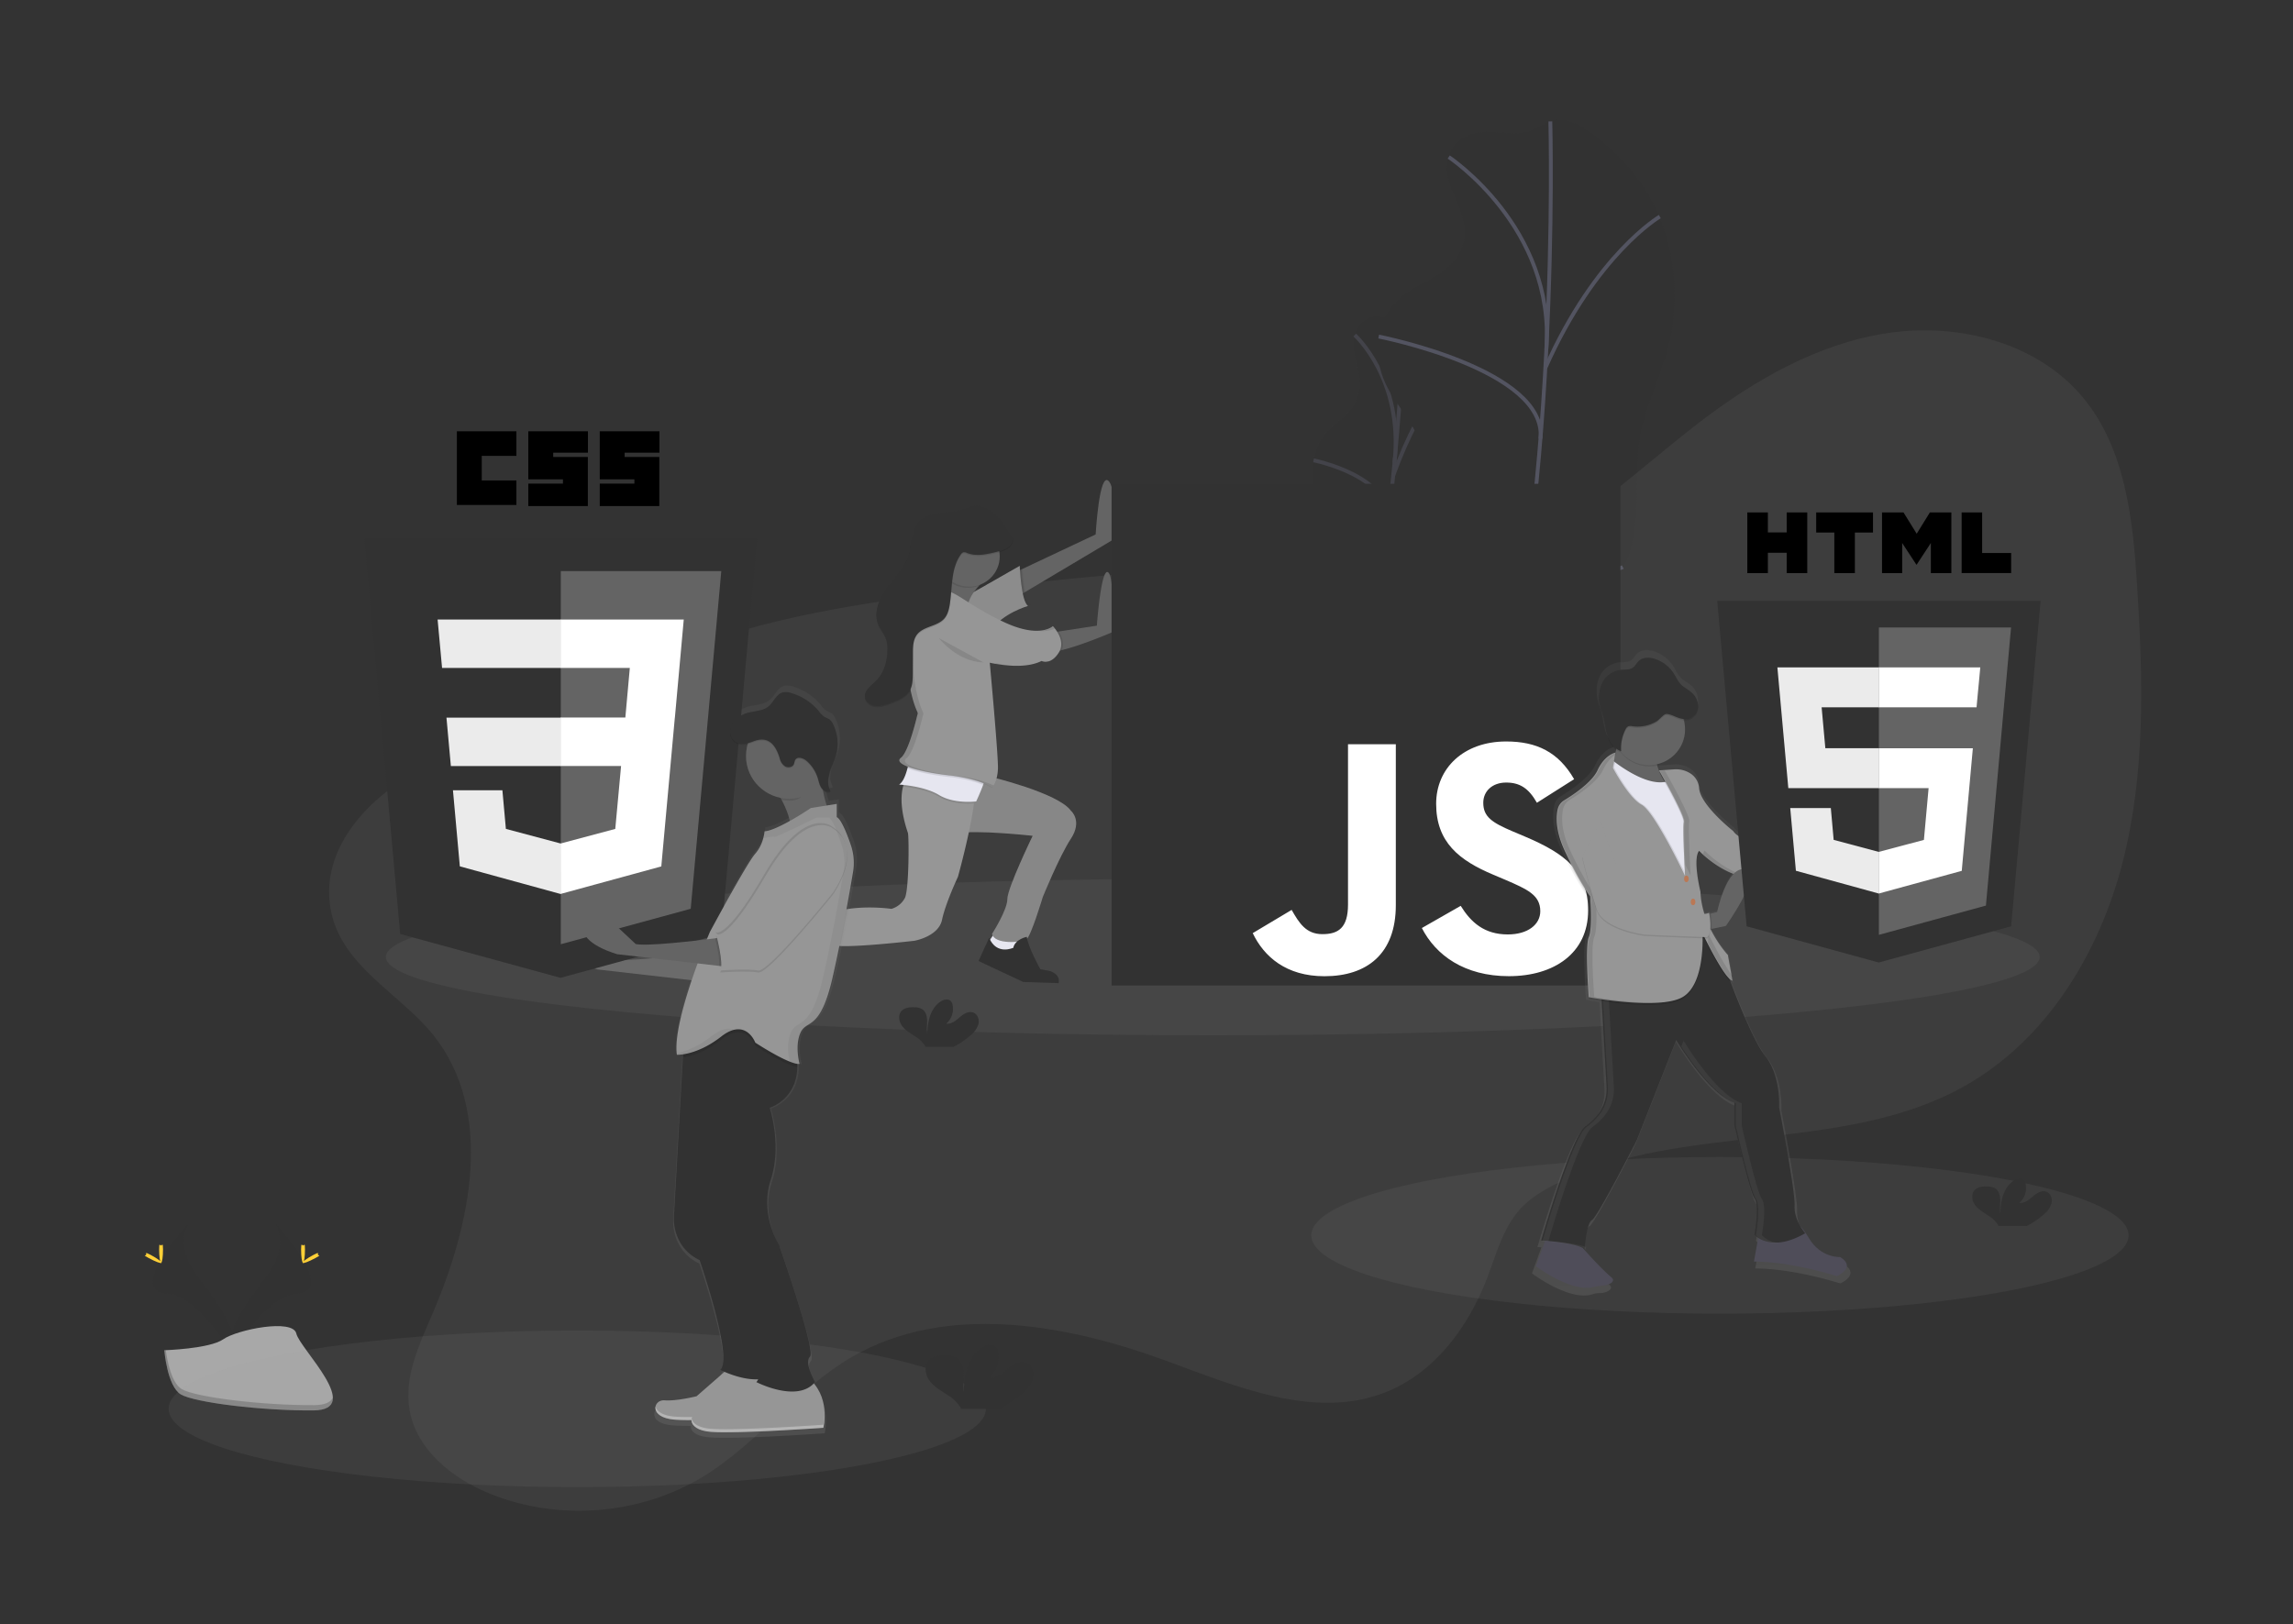 <?xml version="1.0" encoding="UTF-8" standalone="no"?>
<svg
   xmlns:dc="http://purl.org/dc/elements/1.1/"
   xmlns:cc="http://creativecommons.org/ns#"
   xmlns:rdf="http://www.w3.org/1999/02/22-rdf-syntax-ns#"
   xmlns:svg="http://www.w3.org/2000/svg"
   xmlns="http://www.w3.org/2000/svg"
   xmlns:xlink="http://www.w3.org/1999/xlink"
   xmlns:sodipodi="http://sodipodi.sourceforge.net/DTD/sodipodi-0.dtd"
   xmlns:inkscape="http://www.inkscape.org/namespaces/inkscape"
   id="7d1857de-4e1d-4ad3-937b-baacafe47dc3"
   data-name="Layer 1"
   width="1030.01"
   height="729.86"
   viewBox="0 0 1030.01 729.86"
   version="1.1"
   sodipodi:docname="Web%3A%0AFront-End.svg"
   inkscape:version="0.92.4 (5da689c313, 2019-01-14)">
  <rect x="0" y="0" width="1030.01" height="729.86" fill="#333333" stroke="none"/>
  <sodipodi:namedview
     pagecolor="#ffffff"
     bordercolor="#666666"
     borderopacity="1"
     objecttolerance="10"
     gridtolerance="10"
     guidetolerance="10"
     inkscape:pageopacity="0"
     inkscape:pageshadow="2"
     inkscape:window-width="1920"
     inkscape:window-height="1017"
     id="namedview273"
     showgrid="false"
     inkscape:zoom="0.70710678"
     inkscape:cx="300.50485"
     inkscape:cy="162.41578"
     inkscape:window-x="-8"
     inkscape:window-y="-8"
     inkscape:window-maximized="1"
     inkscape:current-layer="7d1857de-4e1d-4ad3-937b-baacafe47dc3" />
  <defs
     id="defs10">
    <linearGradient
       id="a5312bde-8c7e-4767-9e17-08a43f21bf92"
       x1="889.13"
       y1="701.85"
       x2="889.13"
       y2="363.3"
       gradientUnits="userSpaceOnUse">
      <stop
         offset="0"
         stop-color="gray"
         stop-opacity="0.25"
         id="stop2" />
      <stop
         offset="0.54"
         stop-color="gray"
         stop-opacity="0.12"
         id="stop4" />
      <stop
         offset="1"
         stop-color="gray"
         stop-opacity="0.1"
         id="stop6" />
    </linearGradient>
    <linearGradient
       id="016d359d-0d48-4404-968f-1612e9b5c7a7"
       x1="376.53"
       y1="777.06"
       x2="376.53"
       y2="381.85"
       xlink:href="#a5312bde-8c7e-4767-9e17-08a43f21bf92"
       gradientTransform="matrix(0.869,0,0,0.857,-8.762,-19.115)" />
    <linearGradient
       inkscape:collect="always"
       xlink:href="#a5312bde-8c7e-4767-9e17-08a43f21bf92"
       id="linearGradient946"
       gradientUnits="userSpaceOnUse"
       x1="889.13"
       y1="701.85"
       x2="889.13"
       y2="363.3"
       gradientTransform="matrix(0.869,0,0,0.857,-8.762,-19.115)" />
  </defs>
  <title
     id="title12">static_assets</title>
  <ellipse
     cx="772.596"
     cy="555.031"
     rx="183.569"
     ry="35.188"
     id="ellipse14"
     style="opacity:0.1;fill:#969696;fill-opacity:1;stroke-width:0.863" />
  <g
     id="g30"
     style="opacity:0.5;fill:#323232;fill-opacity:1"
     transform="matrix(0.869,0,0,0.857,65.053,53.753)">
    <path
       d="m 718.61,188.63 c -2.85,0.81 -6.34,2.92 -8.06,8.69 -3.37,11.31 4.46,19 1.88,30.79 a 23,23 0 0 1 -4,8.64 c -3.15,4.27 -6.57,6.29 -9.89,9.28 a 29.5,29.5 0 0 0 -8.69,14.27 39.5,39.5 0 0 0 -0.39,18.55 c 1.18,5.12 3.19,8.85 4.95,13 a 96,96 0 0 1 5.11,16.37 39.87,39.87 0 0 1 1.12,8.32 73.21,73.21 0 0 1 -1,11.12 l -4.79,33.42 a 100.43,100.43 0 0 0 -1.31,13.21 65.61,65.61 0 0 0 1.53,13.19 c 1.68,8.84 3.49,18 7.34,22.68 3.85,4.68 10.41,3 14.44,-6.47 3.83,-9.06 3.92,-21.15 7.3,-30.83 5.33,-15.25 15.92,-17.3 21.8,-31.85 5.64,-14 3.91,-31.08 6.77,-47 2,-11.41 6.41,-21.81 9,-33.08 3.72,-16.23 3.35,-33.08 0.38,-45.56 a 60.55,60.55 0 0 0 -14.18,-27.54 c -2.49,-2.75 -5.16,-5.2 -8.29,-5.45 -3.33,-0.26 -6.24,3.93 -9.53,5.19 -3.8,1.49 -7.62,-0.04 -11.49,1.06 z"
       transform="translate(-84.99,-85.07)"
       id="path16"
       style="fill:#323232;fill-opacity:1"
       inkscape:connector-curvature="0" />
    <path
       d="m 736.64,183.23 c 0,0 -5.64,144.34 -29.36,229.45"
       transform="translate(-84.99,-85.07)"
       stroke-miterlimit="10"
       id="path18"
       style="fill:#323232;fill-opacity:1;stroke:#535461;stroke-width:2;stroke-miterlimit:10"
       inkscape:connector-curvature="0" />
    <path
       d="m 710.41,198 c 0,0 25.35,23.08 20.54,67"
       transform="translate(-84.99,-85.07)"
       stroke-miterlimit="10"
       id="path20"
       style="fill:#323232;fill-opacity:1;stroke:#535461;stroke-width:2;stroke-miterlimit:10"
       inkscape:connector-curvature="0" />
    <path
       d="m 689.14,263.68 c 0,0 41.61,8.37 38.52,33.26"
       transform="translate(-84.99,-85.07)"
       stroke-miterlimit="10"
       id="path22"
       style="fill:#323232;fill-opacity:1;stroke:#535461;stroke-width:2;stroke-miterlimit:10"
       inkscape:connector-curvature="0" />
    <path
       d="m 762.17,215.07 c 0,0 -16.84,14.74 -31.84,56.49"
       transform="translate(-84.99,-85.07)"
       stroke-miterlimit="10"
       id="path24"
       style="fill:#323232;fill-opacity:1;stroke:#535461;stroke-width:2;stroke-miterlimit:10"
       inkscape:connector-curvature="0" />
    <path
       d="m 745.72,341.25 c 0,0 -11.49,9 -20.71,-22.51"
       transform="translate(-84.99,-85.07)"
       stroke-miterlimit="10"
       id="path26"
       style="fill:#323232;fill-opacity:1;stroke:#535461;stroke-width:2;stroke-miterlimit:10"
       inkscape:connector-curvature="0" />
    <path
       d="m 696.14,359.66 c 0,0 23.43,-3.06 25.59,-17.73"
       transform="translate(-84.99,-85.07)"
       stroke-miterlimit="10"
       id="path28"
       style="fill:#323232;fill-opacity:1;stroke:#535461;stroke-width:2;stroke-miterlimit:10"
       inkscape:connector-curvature="0" />
  </g>
  <path
     d="m 664.553,59.535 c -5.037,0.737 -11.1,3.041 -13.592,10.142 -4.89,13.928 9.971,24.472 6.549,39.025 a 22.173,21.868 0 0 1 -6.201,10.493 c -5.211,5.062 -11.169,7.272 -16.814,10.707 -5.645,3.435 -11.508,8.84 -14.157,17.131 -2.545,7.975 -1.442,16.78 1.207,23.358 2.649,6.578 6.653,11.486 10.231,16.9 a 116.112,114.514 0 0 1 10.848,21.157 40.768,40.207 0 0 1 2.883,10.561 c 0.46,4.454 -0.122,9.242 -0.703,13.928 l -5.168,41.749 c -0.686,5.551 -1.381,11.187 -0.99,16.532 0.443,6.159 2.293,11.538 4.117,16.789 3.926,11.324 8.129,23.127 15.538,29.363 7.408,6.236 19.029,4.9 25.291,-6.698 5.958,-11.041 4.864,-26.279 9.944,-38.143 8.008,-18.699 26.837,-20.215 35.896,-37.963 8.685,-17.028 3.83,-38.811 7.322,-58.597 2.501,-14.176 9.276,-26.853 12.75,-40.807 5.011,-20.104 2.606,-41.389 -4.013,-57.39 -6.618,-16.001 -17.084,-27.41 -28.314,-36.173 -4.759,-3.726 -9.806,-7.092 -15.46,-7.709 -6.01,-0.66 -10.813,4.326 -16.589,5.585 -6.722,1.379 -13.74,-0.942 -20.575,0.06 z"
     id="path32"
     style="fill:#323232;fill-opacity:1;stroke-width:0.863"
     inkscape:connector-curvature="0" />
  <path
     d="m 696.41,54.55 c 0,0 4.742,181.497 -29.147,286.452"
     stroke-miterlimit="10"
     id="path34"
     inkscape:connector-curvature="0"
     style="fill:none;stroke:#535461;stroke-width:1.725;stroke-miterlimit:10" />
  <path
     d="m 650.77,70.55 c 0,0 47.942,31.693 43.834,86.65"
     stroke-miterlimit="10"
     id="path36"
     inkscape:connector-curvature="0"
     style="fill:none;stroke:#535461;stroke-width:1.725;stroke-miterlimit:10" />
  <path
     d="m 619.304,151.213 c 0,0 75.665,14.784 72.677,45.86"
     stroke-miterlimit="10"
     id="path38"
     inkscape:connector-curvature="0"
     style="fill:none;stroke:#535461;stroke-width:1.725;stroke-miterlimit:10" />
  <path
     d="m 745.577,97.309 c 0,0 -28.756,16.883 -51.407,68.02"
     stroke-miterlimit="10"
     id="path40"
     inkscape:connector-curvature="0"
     style="fill:none;stroke:#535461;stroke-width:1.725;stroke-miterlimit:10" />
  <path
     d="m 728.98,254.805 c 0,0 -19.715,10.279 -39.543,-30.502"
     stroke-miterlimit="10"
     id="path42"
     inkscape:connector-curvature="0"
     style="fill:none;stroke:#535461;stroke-width:1.725;stroke-miterlimit:10" />
  <path
     d="m 641.755,272.973 c 0,0 41.802,-1.482 44.181,-19.769"
     stroke-miterlimit="10"
     id="path44"
     inkscape:connector-curvature="0"
     style="fill:none;stroke:#535461;stroke-width:1.725;stroke-miterlimit:10" />
  <path
     d="m 123.461,549.352 c 0,0 7.278,9.422 -3.361,23.555 -10.639,14.133 -19.429,26.142 -15.859,34.982 0,0 16.05,-26.322 29.113,-26.69 13.062,-0.368 4.482,-16.018 -9.892,-31.847 z"
     id="path46"
     style="fill:#323232;fill-opacity:1;stroke-width:0.863"
     inkscape:connector-curvature="0" />
  <path
     d="m 123.461,549.352 a 11.786,11.624 0 0 1 1.529,2.947 c 12.75,14.767 19.533,28.549 7.287,28.9 -11.412,0.325 -25.1,20.446 -28.383,25.534 a 11.065,10.913 0 0 0 0.391,1.156 c 0,0 16.05,-26.322 29.113,-26.69 13.062,-0.368 4.438,-16.018 -9.936,-31.847 z"
     id="path48"
     style="opacity:0.1;fill:#323232;fill-opacity:1;stroke-width:0.863"
     inkscape:connector-curvature="0" />
  <path
     d="m 136.992,561.318 c 0,3.306 -0.373,5.996 -0.869,5.996 -0.495,0 -0.869,-2.681 -0.869,-5.996 0,-3.315 0.469,-1.713 0.929,-1.713 0.46,0 0.808,-1.593 0.808,1.713 z"
     id="path50"
     inkscape:connector-curvature="0"
     style="fill:#ffd037;stroke-width:0.863" />
  <path
     d="m 141.639,565.258 c -2.944,1.585 -5.506,2.57 -5.723,2.133 -0.217,-0.437 1.98,-2.013 4.924,-3.589 2.944,-1.576 1.78,-0.428 2.006,0 0.226,0.428 1.728,-0.128 -1.207,1.456 z"
     id="path52"
     inkscape:connector-curvature="0"
     style="fill:#ffd037;stroke-width:0.863" />
  <path
     d="m 85.038,549.352 c 0,0 -7.278,9.422 3.361,23.555 10.639,14.133 19.411,26.134 15.859,34.973 0,0 -16.05,-26.322 -29.113,-26.69 -13.062,-0.368 -4.499,-16.009 9.892,-31.838 z"
     id="path54"
     style="fill:#323232;fill-opacity:1;stroke-width:0.863"
     inkscape:connector-curvature="0" />
  <path
     d="m 85.038,549.352 a 11.786,11.624 0 0 0 -1.485,2.947 c -12.75,14.767 -19.533,28.549 -7.287,28.9 11.412,0.325 25.1,20.446 28.383,25.534 a 11.065,10.913 0 0 1 -0.391,1.156 c 0,0 -16.05,-26.322 -29.113,-26.69 -13.062,-0.368 -4.499,-16.018 9.892,-31.847 z"
     id="path56"
     style="opacity:0.1;fill:#323232;fill-opacity:1;stroke-width:0.863"
     inkscape:connector-curvature="0" />
  <path
     d="m 71.489,561.318 c 0,3.306 0.373,5.996 0.869,5.996 0.495,0 0.869,-2.681 0.869,-5.996 0,-3.315 -0.469,-1.713 -0.929,-1.713 -0.46,0 -0.808,-1.593 -0.808,1.713 z"
     id="path58"
     inkscape:connector-curvature="0"
     style="fill:#ffd037;stroke-width:0.863" />
  <path
     d="m 66.843,565.258 c 2.944,1.585 5.506,2.57 5.723,2.133 0.217,-0.437 -1.98,-2.013 -4.924,-3.589 -2.944,-1.576 -1.78,-0.428 -2.006,0 -0.226,0.428 -1.728,-0.128 1.207,1.456 z"
     id="path60"
     inkscape:connector-curvature="0"
     style="fill:#ffd037;stroke-width:0.863" />
  <path
     d="m 73.808,606.656 c 0,0 20.349,-0.617 26.481,-4.925 6.132,-4.309 31.266,-9.422 32.821,-2.57 1.555,6.853 30.58,34.357 7.608,34.537 -22.972,0.18 -53.379,-3.529 -59.502,-7.204 -6.123,-3.675 -7.408,-19.838 -7.408,-19.838 z"
     id="path62"
     inkscape:connector-curvature="0"
     style="fill:#a8a8a8;stroke-width:0.863" />
  <path
     d="m 141.127,631.316 c -22.972,0.18 -53.379,-3.529 -59.502,-7.204 -4.664,-2.801 -6.523,-12.848 -7.139,-17.482 h -0.677 c 0,0 1.285,16.189 7.408,19.864 6.123,3.675 36.53,7.392 59.502,7.204 6.635,-0.051 8.92,-2.381 8.798,-5.825 -0.921,2.107 -3.448,3.409 -8.39,3.443 z"
     id="path64"
     inkscape:connector-curvature="0"
     style="opacity:0.2;stroke-width:0.863" />
  <path
     d="m 918.246,545.454 a 10.136,9.996 0 0 0 3.326,-4.951 c 0.434,-1.97 -0.417,-4.326 -2.328,-5.045 -2.137,-0.805 -4.421,0.651 -6.149,2.133 -1.728,1.482 -3.717,3.161 -5.984,2.844 a 9.102,8.977 0 0 0 2.814,-8.403 3.561,3.512 0 0 0 -0.782,-1.713 c -1.19,-1.251 -3.335,-0.711 -4.759,0.274 -4.516,3.135 -5.776,9.182 -5.802,14.63 -0.452,-1.962 -0.07,-4.009 -0.087,-5.996 -0.017,-1.987 -0.573,-4.283 -2.293,-5.328 a 6.948,6.853 0 0 0 -3.474,-0.814 c -2.032,-0.077 -4.29,0.128 -5.68,1.593 -1.737,1.816 -1.277,4.874 0.226,6.853 1.503,1.979 3.778,3.255 5.88,4.643 a 13.028,12.848 0 0 1 4.204,3.949 3.969,3.914 0 0 1 0.313,0.702 h 12.724 a 35.461,34.973 0 0 0 7.851,-5.371 z"
     id="path66"
     style="fill:#323232;fill-opacity:1;stroke-width:0.863"
     inkscape:connector-curvature="0" />
  <path
     d="m 194.662,465.07 c 27.636,34.657 16.901,85.288 -0.66,125.829 -5.88,13.577 -12.533,27.941 -10.049,42.494 3.031,17.799 19.107,30.836 36.061,37.689 30.832,12.574 67.744,9.576 96.066,-7.803 24.483,-15.024 42.019,-39.453 66.919,-53.792 41.689,-23.984 94.72,-14.93 139.97,1.593 32.013,11.692 67.014,26.905 98.828,14.681 22.382,-8.566 37.858,-29.526 46.292,-51.711 4.073,-10.716 7.026,-22.271 14.765,-30.836 4.62,-5.045 10.648,-8.634 16.832,-11.649 56.453,-27.59 127.671,-12.848 182.457,-43.411 37.007,-20.66 60.7,-59.642 71.218,-100.286 10.518,-40.644 9.267,-83.266 6.601,-125.118 -1.893,-29.748 -5.289,-61.501 -24.561,-84.466 -20.384,-24.284 -55.376,-33.32 -86.999,-28.703 -31.623,4.617 -60.301,21.149 -85.488,40.524 -31.518,24.215 -60.744,54.375 -99.445,64.191 -26.351,6.681 -54.074,3.024 -81.258,1.765 -45.441,-2.116 -90.89,2.57 -136.079,7.709 -43.261,4.934 -86.851,10.364 -128.045,24.241 -29.165,9.825 -52.545,27.65 -80.086,40.104 -17.952,8.12 -37.528,10.364 -54.517,20.703 -20.94,12.737 -40.125,34.896 -34.741,60.816 5.055,24.678 31.24,37.046 45.918,55.437 z"
     id="path68"
     style="opacity:0.1;fill:#969696;fill-opacity:1;stroke-width:0.863"
     inkscape:connector-curvature="0" />
  <ellipse
     cx="544.777"
     cy="429.972"
     rx="371.437"
     ry="35.188"
     id="ellipse70"
     style="opacity:0.1;fill:#969696;fill-opacity:1;stroke-width:0.863" />
  <ellipse
     cx="259.305"
     cy="632.978"
     rx="183.569"
     ry="35.188"
     id="ellipse72"
     style="opacity:0.1;fill:#969696;fill-opacity:1;stroke-width:0.863" />
  <path
     d="m 446.956,419 -2.91,4.171 c 0,0 3.17,4.171 3.474,4.694 0.304,0.523 9.25,-0.257 9.25,-0.257 l 0.79,-3.126 -1.32,-3.649 z"
     id="path74"
     inkscape:connector-curvature="0"
     style="fill:#e6e6f0;stroke-width:0.863" />
  <polygon
     points="324.65,433.11 329.22,435.54 333.48,438.58 334.7,435.24 331.65,428.84 327.09,423.67 320.39,424.88 "
     id="polygon76"
     transform="matrix(0.869,0,0,0.857,65.053,53.753)"
     style="fill:#fdc2cc" />
  <path
     d="m 444.316,348.856 c 0,0 30.936,7.298 36.747,15.418 0,0 5.289,4.437 0,12.514 -5.289,8.077 -12.689,26.339 -12.689,26.339 0,0 -5.289,17.731 -7.4,19.033 -2.11,1.302 -14.278,2.347 -15.338,-2.57 0,0 6.87,-10.69 6.87,-15.649 0,-4.959 11.369,-28.421 11.369,-28.421 0,0 -25.908,-2.869 -34.107,-1.045 -8.199,1.824 3.709,-28.489 14.548,-25.62 z"
     id="path78"
     style="fill:#969696;fill-opacity:1;stroke-width:0.863"
     inkscape:connector-curvature="0" />
  <path
     d="m 444.316,348.856 c 0,0 30.936,7.298 36.747,15.418 0,0 5.289,4.437 0,12.514 -5.289,8.077 -12.689,26.339 -12.689,26.339 0,0 -5.289,17.731 -7.4,19.033 -2.11,1.302 -14.278,2.347 -15.338,-2.57 0,0 6.87,-10.69 6.87,-15.649 0,-4.959 11.369,-28.421 11.369,-28.421 0,0 -25.908,-2.869 -34.107,-1.045 -8.199,1.824 3.709,-28.489 14.548,-25.62 z"
     id="path80"
     style="opacity:0.1;fill:#000000;fill-opacity:1;stroke-width:0.863"
     inkscape:connector-curvature="0" />
  <path
     d="m 437.967,355.897 c -0.061,1.516 -0.226,3.221 -0.46,5.054 -1.694,13.277 -7.209,33.02 -7.209,33.02 0,0 -5.55,11.735 -7.139,19.298 -1.589,7.563 -12.428,9.422 -12.428,9.422 0,0 -29.616,3.426 -35.696,2.09 -6.08,-1.336 -15.633,3.914 -20.358,3.126 -4.725,-0.788 -7.669,-11.735 -7.669,-11.735 a 57.322,56.533 0 0 0 23.797,-4.951 c 12.159,-5.473 29.616,-2.869 29.616,-2.869 a 9.944,9.808 0 0 0 6.08,-4.951 c 1.85,-3.914 1.85,-27.641 1.32,-29.209 -3.474,-10.279 -3.187,-16.874 -2.189,-20.72 a 10.483,10.339 0 0 1 2.189,-4.574 z"
     id="path82"
     style="fill:#969696;fill-opacity:1;stroke-width:0.863"
     inkscape:connector-curvature="0" />
  <path
     d="m 437.967,355.897 c -0.061,1.516 -0.226,3.221 -0.46,5.054 -2.658,0.206 -10.11,0.403 -15.633,-2.964 -5.211,-3.152 -12.793,-4.223 -16.206,-4.557 a 10.483,10.339 0 0 1 2.189,-4.574 z"
     id="path84"
     inkscape:connector-curvature="0"
     style="opacity:0.1;stroke-width:0.863" />
  <path
     d="m 441.623,352.633 c -1.233,3.426 -3.127,7.444 -3.127,7.444 0,0 -9.779,1.302 -16.658,-2.869 -6.879,-4.171 -17.978,-4.694 -17.978,-4.694 1.798,-1.088 3.014,-4.394 3.769,-7.289 a 46.839,46.194 0 0 0 0.99,-4.968 c 0,0 32.517,6.518 33.872,7.563 0.504,0.411 -0.035,2.484 -0.869,4.814 z"
     id="path86"
     inkscape:connector-curvature="0"
     style="fill:#e6e6f0;stroke-width:0.863" />
  <path
     d="m 499.571,242.728 -39.439,23.478 -3.917,2.33 v -11.469 l 2.718,-1.285 33.238,-15.667 c 0,0 1.589,-28.421 5.819,-23.984 4.23,4.437 1.581,26.596 1.581,26.596 z"
     id="path88"
     style="fill:#646464;fill-opacity:1;stroke-width:0.863"
     inkscape:connector-curvature="0" />
  <path
     d="m 460.131,266.206 -3.917,2.33 v -11.469 l 2.718,-1.285 a 85.583,84.406 0 0 0 1.199,10.424 z"
     id="path90"
     inkscape:connector-curvature="0"
     style="opacity:0.1;stroke-width:0.863" />
  <path
     d="m 429.777,270.403 28.287,-16.163 c 0,0 0.53,15.649 3.7,17.988 0,0 -11.629,3.426 -16.128,10.69 z"
     id="path92"
     style="fill:#969696;fill-opacity:1;stroke-width:0.863"
     inkscape:connector-curvature="0" />
  <path
     d="m 430.971,269.868 28.287,-16.163 c 0,0 0.53,15.649 3.7,17.988 0,0 -11.629,3.426 -16.128,10.69 z"
     id="path94"
     style="opacity:0.1;fill:#323232;fill-opacity:1;stroke-width:0.863"
     inkscape:connector-curvature="0" />
  <path
     d="m 499.319,284.185 c 0,0 -13.453,5.782 -22.364,7.906 a 17.561,17.32 0 0 1 -6.192,0.702 c -6.08,-1.045 1.589,-8.566 1.589,-8.566 l 3.196,-0.488 17.162,-2.638 c 0,0 1.85,-26.074 5.02,-23.984 3.17,2.09 1.589,27.067 1.589,27.067 z"
     id="path96"
     style="fill:#646464;fill-opacity:1;stroke-width:0.863"
     inkscape:connector-curvature="0" />
  <path
     d="m 442.466,260.716 c 0,0 -11.369,8.343 -7.139,18.776 4.23,10.433 -21.947,-6.261 -21.947,-6.261 0,0 8.459,-12.514 10.309,-21.902 1.85,-9.388 18.777,9.388 18.777,9.388 z"
     id="path98"
     style="fill:#646464;fill-opacity:1;stroke-width:0.863"
     inkscape:connector-curvature="0" />
  <path
     d="m 441.623,352.633 a 59.927,59.103 0 0 0 -15.286,-3.512 c -7.643,-0.857 -14.643,-2.304 -18.699,-3.897 a 46.839,46.194 0 0 0 0.99,-4.968 c 0,0 32.517,6.518 33.872,7.563 0.495,0.411 -0.043,2.484 -0.877,4.814 z"
     id="path100"
     inkscape:connector-curvature="0"
     style="opacity:0.1;stroke-width:0.863" />
  <path
     d="m 476.946,292.092 a 17.561,17.32 0 0 1 -6.192,0.702 c -6.08,-1.045 1.589,-8.566 1.589,-8.566 l 3.196,-0.488 c 1.338,2.03 2.701,5.199 1.407,8.351 z"
     id="path102"
     inkscape:connector-curvature="0"
     style="opacity:0.1;stroke-width:0.863" />
  <path
     d="m 423.958,265.41 c 0,0 -10.309,-0.257 -14.009,3.914 -3.7,4.171 -2.91,15.418 -2.91,15.418 0,0 -0.773,22.519 5.02,35.119 a 1.737,1.713 0 0 1 0.061,1.293 c -0.061,0.154 -0.061,0.06 -0.061,0.06 0,0 -3.7,16.429 -7.4,19.298 -3.7,2.869 7.93,6.261 21.713,7.82 13.783,1.559 19.298,5.473 19.298,5.473 0,0 2.38,-2.57 2.606,-8.343 0.226,-5.773 -3.674,-47.719 -3.674,-47.719 0,0 14.539,3.649 23.267,-0.779 0,0 3.969,2.09 7.669,-3.649 3.7,-5.739 -2.606,-11.992 -2.606,-11.992 0,0 -5.819,5.739 -21.947,-1.824 -16.128,-7.563 -22.017,-14.347 -27.028,-14.09 z"
     id="path104"
     style="fill:#969696;fill-opacity:1;stroke-width:0.863"
     inkscape:connector-curvature="0" />
  <path
     d="m 344.906,417.175 h -3.17 v 4.437 l 3.17,7.041 c 0,0 4.23,0.779 4.499,0.779 0.269,0 3.7,-0.779 3.7,-0.779 l 1.06,-1.824 c 0,0 -11.638,-4.446 -9.258,-9.653 z"
     id="path106"
     inkscape:connector-curvature="0"
     style="fill:#e6e6f0;stroke-width:0.863" />
  <path
     d="m 444.316,421.347 -4.759,10.433 20.097,9.422 15.868,0.523 c 0,0 1.32,-3.649 -3.969,-5.473 l -4.23,-0.779 c 0,0 -5.55,-9.91 -6.08,-14.562 0,0 -5.289,1.045 -6.08,4.951 -0.009,-0.086 -7.408,3.563 -10.848,-4.514 z"
     id="path108"
     style="fill:#323232;fill-opacity:1;stroke-width:0.863"
     inkscape:connector-curvature="0" />
  <path
     d="m 342.526,416.13 -1.615,1.302 -7.104,5.739 16.389,21.414 c 0,0 9.25,3.914 13.488,0 0,0 2.606,-2.57 -3.17,-4.694 0,0 -4.499,0.779 -4.499,-3.649 0,-4.428 1.06,-9.122 2.606,-10.167 0,0 -3.969,-1.302 -5.02,-0.257 a 16.78,16.549 0 0 0 -2.119,2.869 c 0,0 -9.484,-3.692 -8.954,-12.557 z"
     id="path110"
     inkscape:connector-curvature="0"
     style="fill:#b45181;stroke-width:0.863" />
  <path
     d="m 423.168,251.85 a 32.135,31.693 0 0 1 -1.06,3.906 13.749,13.559 0 0 0 17.605,7.461 21.869,21.568 0 0 1 2.232,-1.979 c 0,0 -16.927,-18.776 -18.777,-9.388 z"
     id="path112"
     inkscape:connector-curvature="0"
     style="opacity:0.1;stroke-width:0.863" />
  <path
     d="m 421.708,286.678 c 0,0 8.199,10.69 20.097,10.955"
     id="path114"
     inkscape:connector-curvature="0"
     style="opacity:0.1;stroke-width:0.863" />
  <g
     id="g124"
     transform="matrix(0.869,0,0,0.857,65.053,53.753)"
     style="opacity:0.1">
    <path
       d="m 552.06,369.22 a 3.44,3.44 0 0 1 -0.56,-0.21 q -0.44,0.23 -0.9,0.43 a 5.69,5.69 0 0 0 1.46,-0.22 z"
       transform="translate(-84.99,-85.07)"
       id="path116"
       inkscape:connector-curvature="0" />
    <path
       d="m 555.3,352 a 15.06,15.06 0 0 0 -1.06,-1.22 c 0,0 -2,2 -6.94,2.38 a 16.8,16.8 0 0 0 8,-1.16 z"
       transform="translate(-84.99,-85.07)"
       id="path118"
       inkscape:connector-curvature="0" />
    <path
       d="m 524.71,369.92 0.06,0.65 a 60.46,60.46 0 0 0 12.18,1 63.38,63.38 0 0 1 -12.24,-1.65 z"
       transform="translate(-84.99,-85.07)"
       id="path120"
       inkscape:connector-curvature="0" />
    <path
       d="m 503.71,429 c -15.83,-1.83 -29.22,-5.78 -25,-9.13 4.22,-3.35 8.52,-22.53 8.52,-22.53 0,0 0,0.11 0.07,-0.07 a 2,2 0 0 0 -0.07,-1.51 c -6.67,-14.75 -5.78,-41 -5.78,-41 0,0 -0.91,-13.09 3.35,-18 3.17,-3.63 10.56,-4.38 14.13,-4.53 a 6.47,6.47 0 0 0 -1,0 c 0,0 -11.87,-0.3 -16.13,4.57 -4.26,4.87 -3.35,18 -3.35,18 0,0 -0.89,26.29 5.78,41 a 2,2 0 0 1 0.07,1.51 c -0.07,0.18 -0.07,0.07 -0.07,0.07 0,0 -4.23,19.12 -8.53,22.47 -4.3,3.35 9.13,7.31 25,9.13 15.87,1.82 22.22,6.39 22.22,6.39 a 7.8,7.8 0 0 0 0.84,-1.23 c -3.09,-1.49 -9.45,-3.94 -20.05,-5.14 z"
       transform="translate(-84.99,-85.07)"
       id="path122"
       inkscape:connector-curvature="0" />
  </g>
  <ellipse
     cx="435.327"
     cy="250.026"
     id="circle126"
     style="fill:#646464;fill-opacity:1;stroke-width:0.863"
     rx="13.749"
     ry="13.559" />
  <path
     d="m 454.894,243.961 c -1.138,2.81 -4.534,3.872 -7.513,4.6 -4.256,1.028 -8.841,2.039 -12.915,0.445 a 2.823,2.784 0 0 0 -1.737,-0.334 2.31,2.278 0 0 0 -1.146,0.985 c -4.49,6.304 -3.761,14.707 -4.924,22.331 -0.365,2.373 -0.981,4.822 -2.606,6.596 -3.161,3.426 -9.128,3.298 -12.038,6.938 -1.919,2.398 -1.937,5.73 -1.919,8.788 q 0,4.891 -0.087,9.791 c -0.052,2.141 -0.156,4.36 -1.138,6.261 -1.668,3.221 -5.385,4.754 -8.815,5.996 -2.137,0.788 -4.343,1.585 -6.635,1.371 -2.293,-0.214 -4.586,-1.713 -4.881,-3.974 -0.408,-3.066 2.797,-5.208 5.003,-7.418 3.526,-3.52 4.977,-8.643 5.107,-13.594 a 14.765,14.562 0 0 0 -0.869,-5.885 c -0.808,-1.944 -2.249,-3.58 -3.118,-5.499 -2.675,-5.91 0.625,-12.746 4.577,-17.919 3.952,-5.174 8.807,-10.219 9.649,-16.634 a 23.389,23.067 0 0 1 0.599,-4.12 c 0.608,-1.867 2.05,-7.024 3.639,-8.206 a 18.908,18.647 0 0 1 8.685,-3.563 c 2.441,-0.351 4.933,-0.223 7.356,-0.685 2.831,-0.54 5.463,-1.867 8.294,-2.364 6.123,-1.071 12.767,5.945 15.451,11.478 0.738,1.696 2.675,2.895 1.98,4.617 z"
     id="path128"
     inkscape:connector-curvature="0"
     style="opacity:0.1;stroke-width:0.863" />
  <path
     d="m 454.894,243.439 c -1.138,2.81 -4.534,3.872 -7.513,4.6 -4.256,1.028 -8.841,2.039 -12.915,0.445 a 2.823,2.784 0 0 0 -1.737,-0.334 2.31,2.278 0 0 0 -1.146,0.985 c -4.49,6.304 -3.761,14.707 -4.924,22.331 -0.365,2.373 -0.981,4.822 -2.606,6.596 -3.161,3.426 -9.128,3.298 -12.038,6.938 -1.919,2.398 -1.937,5.73 -1.919,8.788 q 0,4.891 -0.087,9.791 c -0.052,2.141 -0.156,4.36 -1.138,6.261 -1.668,3.221 -5.385,4.754 -8.815,5.996 -2.137,0.788 -4.343,1.585 -6.635,1.371 -2.293,-0.214 -4.586,-1.713 -4.881,-3.974 -0.408,-3.067 2.797,-5.208 5.003,-7.418 3.526,-3.52 4.977,-8.643 5.107,-13.594 a 14.765,14.562 0 0 0 -0.869,-5.885 c -0.808,-1.944 -2.249,-3.58 -3.118,-5.499 -2.675,-5.91 0.625,-12.746 4.577,-17.919 3.952,-5.174 8.807,-10.219 9.649,-16.634 a 23.389,23.067 0 0 1 0.599,-4.12 c 0.608,-1.867 2.05,-7.024 3.639,-8.206 a 18.908,18.647 0 0 1 8.685,-3.563 c 2.441,-0.351 4.933,-0.223 7.356,-0.685 2.831,-0.54 5.463,-1.867 8.294,-2.364 6.123,-1.071 12.767,5.945 15.451,11.478 0.738,1.696 2.675,2.895 1.98,4.617 z"
     id="path130"
     style="fill:#323232;fill-opacity:1;stroke-width:0.863"
     inkscape:connector-curvature="0" />
  <path
     d="M 499.319,217.374 H 727.885 V 442.778 H 499.319 Z"
     id="path132"
     style="fill:#323232;fill-opacity:1;stroke-width:0.863"
     inkscape:connector-curvature="0" />
  <path
     d="m 562.712,419.257 17.492,-10.441 c 3.379,5.902 6.444,10.895 13.809,10.895 7.061,0 11.508,-2.724 11.508,-13.311 V 334.372 h 21.478 v 72.32 c 0,21.937 -13.028,31.924 -32.066,31.924 -17.179,0 -27.15,-8.78 -32.213,-19.367 m 75.943,-2.27 17.483,-9.988 c 4.603,7.418 10.587,12.848 21.174,12.848 8.902,0 14.574,-4.386 14.574,-10.441 0,-7.264 -5.828,-9.833 -15.633,-14.073 l -5.367,-2.27 c -15.494,-6.501 -25.777,-14.673 -25.777,-31.924 0,-15.889 12.272,-27.992 31.449,-27.992 13.653,0 23.45,4.694 30.528,16.943 l -16.719,10.596 c -3.683,-6.51 -7.669,-9.08 -13.809,-9.08 -6.288,0 -10.283,3.932 -10.283,9.08 0,6.356 3.986,8.925 13.193,12.848 l 5.367,2.27 c 18.239,7.709 28.539,15.581 28.539,33.286 0,19.067 -15.19,29.509 -35.609,29.509 -19.976,0 -32.83,-9.422 -39.083,-21.637"
     id="path134"
     inkscape:connector-curvature="0"
     style="fill:#ffffff;fill-opacity:1;stroke-width:0.863" />
  <path
     d="m 828.147,567.87 c 0,0 -8.92,0.617 -14.426,-8.805 a 32.031,31.59 0 0 0 -3.795,-5.319 18.239,17.988 0 0 1 -2.666,-9.551 c 0.304,-6.981 -7.078,-45.218 -7.078,-45.218 0,0 0.921,-14.562 -6.462,-23.667 -4.864,-5.996 -11.855,-23.127 -16.067,-34.194 a 2.319,2.287 0 0 0 0.99,0.514 l -0.174,-0.951 h 0.174 l -2.18,-11.812 a 54.612,53.861 0 0 1 -7.956,-11.889 l 0.495,-0.103 6.531,-1.353 c 0,0 10.613,-14.878 11.291,-22.194 h 0.869 1.225 a 255.343,251.829 0 0 1 29.408,1.516 v 0 c 0,-0.043 -0.07,-0.231 -0.156,-0.531 v 0 a 36.912,36.404 0 0 1 -0.955,-4.48 h 0.608 l 6.08,-0.394 c 0,0 20.922,-23.059 13.227,-27.307 -7.695,-4.249 -15.694,19.118 -15.694,19.118 l -2.606,0.463 -0.703,0.128 c 0.07,-0.103 0.139,-0.197 0.217,-0.291 0.078,-0.094 -34.15,-1.508 -39.422,-9.713 0,0 -15.077,-11.838 -15.694,-19.701 a 9.024,8.9 0 0 0 -5.42,-7.572 11.829,11.666 0 0 0 -5.984,-1.105 l -7.061,0.48 0.495,0.857 h -0.2 a 23.754,23.427 0 0 1 -1.112,-3.084 h 0.148 c -0.052,-0.214 -0.096,-0.428 -0.139,-0.642 a 16.615,16.386 0 0 0 12.237,-20.181 6.644,6.553 0 0 0 2.076,-0.06 c 2.606,-0.522 4.438,-3.126 4.508,-5.73 0,-0.171 0,-0.343 0,-0.505 0,0 0,-0.069 0,-0.103 a 8.928,8.805 0 0 0 -3.431,-6.767 c -1.407,-1.156 -3.092,-1.979 -4.343,-3.264 -1.52,-1.533 -2.354,-3.589 -3.535,-5.396 a 16.241,16.018 0 0 0 -8.338,-6.399 c -2.545,-0.857 -5.671,-0.942 -7.626,0.857 -1.007,0.934 -1.589,2.287 -2.718,3.075 -1.624,1.148 -3.83,0.805 -5.819,1.036 a 11.1,10.947 0 0 0 -8.364,6.176 14.426,14.228 0 0 0 -1.372,6.527 17.674,17.431 0 0 0 0.556,4.583 c 0.382,1.49 0.947,2.929 1.364,4.42 0.869,3.084 1.068,6.33 2.067,9.371 a 11.959,11.795 0 0 0 3.848,5.765 l -0.295,1.251 c -0.191,0 -4.985,1.054 -8.294,8.189 -2.606,5.628 -11.473,11.435 -15.373,13.782 a 6.41,6.321 0 0 0 -2.901,3.974 20.931,20.643 0 0 0 -0.495,5.045 c -0.07,3.658 0.704,8.72 3.683,15.135 6.766,14.562 11.69,20.934 11.69,20.934 0,0 0.373,4.463 0.4,9.165 0,3.503 -0.261,6.99 -1.016,8.737 -0.643,1.473 -0.869,5.234 -0.816,9.534 0,8.24 0.816,18.99 0.816,18.99 0,0 2.354,0.445 5.993,0.968 l 2.267,39.333 a 19.177,18.913 0 0 1 -4.343,13.14 29.477,29.072 0 0 1 -5.463,5.139 c -6.462,4.548 -20.306,52.499 -20.306,52.499 0,0 0.677,0 1.789,0.128 l -4.256,11.709 c 0,0 17.005,12.848 27.349,9.337 a 10.023,9.885 0 0 1 3.474,-0.48 c 2.041,0 6.41,-1.593 3.978,-3.692 a 157.653,155.483 0 0 1 -13.262,-13.602 7.052,6.955 0 0 1 0.955,0.557 v -0.094 l 0.148,0.094 c 0,0 0,-0.471 0.113,-1.242 l -0.148,-0.051 c 0.313,-3.152 1.303,-11.135 3.266,-12.06 2.458,-1.216 20.619,-36.721 20.619,-36.721 l 18.152,-46.126 c 0,0 14.461,24.583 26.768,28.823 v 10.279 c 0,0 6.766,30.348 9.232,33.68 2.467,3.332 0,16.686 0,16.686 a 8.433,8.317 0 0 0 1.659,1.439 l -1.972,10.998 c 0,0 14.157,-0.608 38.154,6.673 -0.017,0.043 9.215,-3.897 1.52,-8.754 z m -56.61,-158.704 -2.996,0.737 -0.591,0.146 c -0.061,-0.368 -0.104,-0.582 -0.104,-0.582 a 6.08,5.996 0 0 1 -2.18,0.522 40.082,39.53 0 0 1 -1.824,-10.236 69.933,68.97 0 0 1 -1.833,-12.677 c 0,-2.21 0.373,-4.137 1.216,-5.225 l 0.999,0.077 0.695,0.651 0.052,0.043 0.356,0.317 v 0 l 0.373,0.325 0.061,0.051 0.4,0.351 0.07,0.06 0.408,0.343 v 0 l 0.46,0.377 0.104,0.086 0.486,0.385 v 0 l 0.478,0.377 0.113,0.086 0.53,0.394 0.113,0.077 0.504,0.368 0.087,0.06 0.573,0.403 0.139,0.094 0.608,0.411 h 0.052 l 0.591,0.385 0.139,0.094 0.634,0.403 0.139,0.086 0.591,0.36 0.113,0.069 0.677,0.394 0.165,0.094 0.704,0.385 h 0.052 l 0.686,0.36 0.165,0.086 0.73,0.36 0.148,0.069 0.677,0.308 0.13,0.06 0.764,0.325 0.182,0.077 0.79,0.317 v 0 c -4.907,5.328 -7.426,17.748 -7.426,17.748 z"
     id="path136"
     style="fill:url(#linearGradient946);stroke-width:0.863"
     inkscape:connector-curvature="0" />
  <path
     d="m 695.646,553.206 -5.706,15.701 c 0,0 15.633,11.821 25.795,9.371 a 28.392,28.001 0 0 1 4.664,-0.745 c 2.102,-0.154 5.724,-1.67 3.474,-3.589 -7.209,-6.219 -16.823,-17.774 -16.823,-17.774 z"
     id="path138"
     inkscape:connector-curvature="0"
     style="fill:#4f4d59;stroke-width:0.863" />
  <path
     d="m 790.566,551.724 -2.701,15.11 c 0,0 13.818,-0.591 37.251,6.518 0,0 9.015,-3.855 1.503,-8.566 0,0 -8.685,0.591 -14.113,-8.566 -5.428,-9.157 -8.685,-8 -8.685,-8 z"
     id="path140"
     inkscape:connector-curvature="0"
     style="fill:#4f4d59;stroke-width:0.863" />
  <path
     d="m 719.053,442.118 2.606,45.98 a 19.281,19.016 0 0 1 -4.594,13.448 28.261,27.873 0 0 1 -4.959,4.565 c -6.305,4.446 -19.828,51.248 -19.828,51.248 0,0 15.321,0.857 19.524,3.855 0,0 0.869,-11.846 3.3,-13.037 2.432,-1.191 20.123,-35.847 20.123,-35.847 l 17.726,-45.029 c 0,0 14.113,23.984 26.134,28.147 v 10.073 c 0,0 6.609,29.628 9.015,32.883 2.406,3.255 0,16.275 0,16.275 0,0 6.948,8.566 22.825,-0.591 0,0 -5.107,-5.628 -4.803,-12.446 0.304,-6.818 -6.948,-44.139 -6.948,-44.139 0,0 0.869,-14.219 -6.305,-23.127 -7.174,-8.908 -19.099,-42.939 -19.099,-42.939 l -8.268,-17.542 z"
     id="path142"
     style="fill:#323232;fill-opacity:1;stroke-width:0.863"
     inkscape:connector-curvature="0" />
  <g
     id="g148"
     style="opacity:0.1;fill:#969696;fill-opacity:1"
     transform="matrix(0.869,0,0,0.857,65.053,53.753)">
    <path
       d="m 810.53,673 c 0,0 15.56,-54.64 22.83,-59.83 a 33,33 0 0 0 6,-5.68 22,22 0 0 0 5,-15.34 l -3.05,-53.69 51,-31.44 -0.69,-1.49 -53.42,32.94 3.05,53.69 a 22,22 0 0 1 -5,15.34 33,33 0 0 1 -6,5.68 C 823,618.36 807.42,673 807.42,673 c 0,0 17.64,1 22.48,4.5 0,0 0,-0.54 0.13,-1.41 -6.81,-2.34 -19.5,-3.09 -19.5,-3.09 z"
       transform="translate(-84.99,-85.07)"
       id="path144"
       style="fill:#969696;fill-opacity:1"
       inkscape:connector-curvature="0" />
    <path
       d="m 920.86,669.89 c 0,0 2.77,-15.22 0,-19 -2.77,-3.78 -10.38,-38.39 -10.38,-38.39 v -11.78 c -13.83,-4.84 -30.09,-32.86 -30.09,-32.86 l -1.2,3.14 c 4.69,7.44 17.2,25.9 28.19,29.74 v 11.76 c 0,0 7.61,34.59 10.38,38.39 2.77,3.8 0,19 0,19 0,0 3.86,4.86 12.38,4.2 -6.37,-0.53 -9.28,-4.2 -9.28,-4.2 z"
       transform="translate(-84.99,-85.07)"
       id="path146"
       style="fill:#969696;fill-opacity:1"
       inkscape:connector-curvature="0" />
  </g>
  <path
     d="m 822.406,390.571 -5.897,0.385 -3.109,0.206 v -7.409 l 4.082,-0.728 2.527,-0.454 c 0,0 7.817,-22.81 15.321,-18.665 7.504,4.146 -12.923,26.665 -12.923,26.665 z"
     id="path150"
     inkscape:connector-curvature="0"
     style="fill:#714b4f;stroke-width:0.863" />
  <path
     d="m 727.79,329.506 c 0,0 -3.908,14.81 -5.107,23.984 -1.199,9.174 27.931,1.782 27.931,1.782 0,0 -11.117,-13.328 -4.803,-20.438 z"
     id="path152"
     style="fill:#646464;fill-opacity:1;stroke-width:0.863"
     inkscape:connector-curvature="0" />
  <path
     d="m 759.326,391.179 0.599,5.628 -9.31,-0.591 -9.31,-8 -9.31,-25.783 -5.993,-9.191 -4.508,-5.628 1.807,-6.853 c 0,0 0.825,0.711 2.215,1.756 4.577,3.426 15.303,10.63 23.146,8.643 a 9.345,9.217 0 0 0 1.068,-0.334 l 11.716,19.847 z"
     id="path154"
     inkscape:connector-curvature="0"
     style="fill:#e6e6f0;stroke-width:0.863" />
  <path
     d="m 725.688,339.023 c 0,0 -4.803,0.857 -8.112,8 -2.536,5.465 -11.117,11.135 -14.947,13.422 a 6.41,6.321 0 0 0 -2.91,3.992 c -0.773,3.375 -1.068,9.671 3.135,18.724 6.609,14.219 11.412,20.438 11.412,20.438 0,0 1.199,14.219 -0.599,18.365 -1.798,4.146 0,26.956 0,26.956 0,0 31.536,5.927 42.053,0 10.518,-5.927 9.015,-28.738 9.015,-28.738 0,0 9.91,20.737 13.514,21.328 l -2.102,-11.555 c 0,0 -11.716,-12.446 -12.316,-28.438 0,0 -3.604,-14.519 -0.599,-18.365 0,0 50.765,4.146 53.77,0.591 0,0 -33.342,-1.482 -38.449,-9.482 0,0 -14.721,-11.555 -15.321,-19.256 a 8.633,8.514 0 0 0 -4.508,-6.981 11.76,11.598 0 0 0 -6.731,-1.482 l -6.783,0.463 c 0,0 11.716,20.438 11.117,23.127 -0.599,2.69 0.599,24.292 0.599,24.292 0,0 -13.557,-28.738 -19.524,-31.993 -5.967,-3.255 -12.923,-16.652 -12.923,-16.652 l 1.199,-6.767"
     id="path156"
     inkscape:connector-curvature="0"
     style="opacity:0.1;stroke-width:0.863" />
  <path
     d="m 759.326,391.179 0.599,5.628 -9.31,-0.591 -9.31,-8 -9.31,-25.783 -5.993,-9.191 -4.508,-5.628 1.807,-6.853 c 0,0 0.825,0.711 2.215,1.756 l -0.417,2.338 c 0,0 6.948,13.38 12.915,16.643 5.967,3.264 19.524,31.993 19.524,31.993 0,0 -1.199,-21.628 -0.599,-24.292 0.408,-1.807 -4.855,-11.795 -8.277,-18.039 a 9.345,9.217 0 0 0 1.068,-0.334 l 11.716,19.847 z"
     id="path158"
     inkscape:connector-curvature="0"
     style="opacity:0.1;stroke-width:0.863" />
  <path
     d="m 816.509,390.956 -3.109,0.206 v -7.409 l 4.082,-0.728 c -1.424,1.859 -1.372,5.148 -0.973,7.932 z"
     id="path160"
     inkscape:connector-curvature="0"
     style="opacity:0.1;stroke-width:0.863" />
  <path
     d="m 725.688,338.14 c 0,0 -4.803,0.857 -8.112,8 -2.536,5.465 -11.117,11.135 -14.947,13.422 a 6.41,6.321 0 0 0 -2.91,3.992 c -0.773,3.375 -1.068,9.671 3.135,18.724 6.609,14.219 11.412,20.438 11.412,20.438 0,0 1.199,14.219 -0.599,18.365 -1.798,4.146 0,26.956 0,26.956 0,0 31.536,5.927 42.053,0 10.518,-5.927 9.015,-28.738 9.015,-28.738 0,0 9.901,20.703 13.514,21.337 l -2.102,-11.555 c 0,0 -11.716,-12.446 -12.316,-28.438 0,0 -3.604,-14.519 -0.599,-18.365 0,0 11.716,12.446 24.935,12.146 a 248.707,245.285 0 0 1 28.835,1.482 c 0,0 -3.005,-9.482 0,-13.037 0,0 -33.342,-1.482 -38.449,-9.482 0,0 -14.721,-11.555 -15.321,-19.256 a 8.633,8.514 0 0 0 -4.508,-6.981 11.76,11.598 0 0 0 -6.731,-1.482 l -6.783,0.463 c 0,0 11.716,20.438 11.117,23.127 -0.599,2.69 0.599,24.292 0.599,24.292 0,0 -13.557,-28.755 -19.524,-32.01 -5.967,-3.255 -12.923,-16.617 -12.923,-16.617 l 1.199,-6.767"
     id="path162"
     style="fill:#969696;fill-opacity:1;stroke-width:0.863"
     inkscape:connector-curvature="0" />
  <path
     d="m 719.053,369.242 c 0,0 7.209,23.984 11.412,26.956 4.204,2.972 29.738,18.073 37.251,14.519 0,0 1.807,8.891 -0.869,10.964 0,0 -28.01,-1.079 -28.235,-1.182 0,0 -18.326,-2.373 -21.331,-11.255 -3.005,-8.883 -6.609,-23.984 -6.609,-23.984 z"
     id="path164"
     inkscape:connector-curvature="0"
     style="opacity:0.1;stroke-width:0.863" />
  <ellipse
     cx="757.528"
     cy="394.871"
     rx="1.051"
     ry="1.482"
     id="ellipse166"
     style="fill:#ba7855;stroke-width:0.863" />
  <ellipse
     cx="760.524"
     cy="405.235"
     rx="1.051"
     ry="1.482"
     id="ellipse168"
     style="fill:#ba7855;stroke-width:0.863" />
  <g
     id="g178"
     transform="matrix(0.869,0,0,0.857,65.053,53.753)"
     style="opacity:0.1">
    <path
       d="m 834.23,545 c 0,0 -2.08,-26.63 0,-31.47 2.08,-4.84 0.69,-21.44 0.69,-21.44 0,0 -5.53,-7.26 -13.14,-23.86 -4.85,-10.57 -4.5,-17.92 -3.61,-21.86 a 7.38,7.38 0 0 1 3.35,-4.66 c 4.41,-2.7 14.28,-9.29 17.21,-15.67 2.15,-4.68 4.84,-7.05 6.78,-8.23 l 0.13,-0.76 c 0,0 -5.53,1 -9.34,9.34 -2.92,6.38 -12.8,13 -17.21,15.67 a 7.38,7.38 0 0 0 -3.35,4.66 c -0.89,3.94 -1.23,11.29 3.61,21.86 7.61,16.6 13.14,23.86 13.14,23.86 0,0 1.38,16.6 -0.69,21.44 -2.07,4.84 0,31.47 0,31.47 0,0 25.94,4.94 41.28,2.29 -15.49,1.85 -38.85,-2.64 -38.85,-2.64 z"
       transform="translate(-84.99,-85.07)"
       id="path170"
       inkscape:connector-curvature="0" />
    <path
       d="m 880.91,453.39 c -0.47,2.13 0,14.66 0.39,22.34 1.67,3.41 2.72,5.68 2.72,5.68 0,0 -1.38,-25.25 -0.69,-28.36 0.66,-3 -11.49,-24.66 -12.7,-26.8 l -2.52,0.17 c 0,0 13.5,23.86 12.8,26.97 z"
       transform="translate(-84.99,-85.07)"
       id="path172"
       inkscape:connector-curvature="0" />
    <path
       d="m 920,482.44 c -15.22,0.35 -28.71,-14.18 -28.71,-14.18 a 5.54,5.54 0 0 0 -0.87,1.87 c 4,3.72 15,12.93 27.16,12.65 a 286.36,286.36 0 0 1 33.2,1.73 c 0,0 -0.07,-0.23 -0.18,-0.62 A 275.32,275.32 0 0 0 920,482.44 Z"
       transform="translate(-84.99,-85.07)"
       id="path174"
       inkscape:connector-curvature="0" />
    <path
       d="m 893,511.49 c 0,0 0.14,2.16 0.06,5.4 3.6,7.14 10.15,19.35 13.08,19.84 l -0.51,-2.84 C 900.6,527.57 893,511.49 893,511.49 Z"
       transform="translate(-84.99,-85.07)"
       id="path176"
       inkscape:connector-curvature="0" />
  </g>
  <path
     d="m 775.245,416.019 -6.384,1.328 -5.037,1.045 2.701,-7.409 1.885,-0.463 2.927,-0.72 c 0,0 4.204,-20.737 12.62,-19.256 8.416,1.482 -8.711,25.474 -8.711,25.474 z"
     id="path180"
     style="fill:#646464;fill-opacity:1;stroke-width:0.863"
     inkscape:connector-curvature="0" />
  <path
     d="m 768.871,417.372 -5.037,1.045 2.701,-7.409 1.885,-0.463 a 29.998,29.586 0 0 1 0.452,6.827 z"
     id="path182"
     inkscape:connector-curvature="0"
     style="opacity:0.1;stroke-width:0.863" />
  <path
     d="m 719.053,368.651 c 0,0 7.209,23.984 11.412,26.956 4.204,2.972 29.738,18.073 37.251,14.519 0,0 1.807,8.891 -0.869,10.964 0,0 -28.01,-1.079 -28.235,-1.182 0,0 -18.326,-2.373 -21.331,-11.255 -3.005,-8.883 -6.609,-23.984 -6.609,-23.984 z"
     id="path184"
     style="fill:#969696;fill-opacity:1;stroke-width:0.863"
     inkscape:connector-curvature="0" />
  <path
     d="m 728.085,330.14 c 0,0 -0.608,2.321 -1.424,5.696 a 16.215,15.992 0 0 0 17.9,8.137 c -0.721,-3.041 -0.565,-6.116 1.546,-8.497 z"
     id="path186"
     inkscape:connector-curvature="0"
     style="opacity:0.1;stroke-width:0.863" />
  <ellipse
     cx="740.705"
     cy="327.767"
     id="circle188"
     style="fill:#646464;fill-opacity:1;stroke-width:0.863"
     rx="16.224"
     ry="16.001" />
  <path
     d="m 754.792,323.365 a 8.685,8.566 0 0 0 3.613,0.223 5.949,5.867 0 0 0 4.395,-5.593 8.685,8.566 0 0 0 -3.344,-6.604 c -1.372,-1.131 -3.014,-1.927 -4.273,-3.186 -1.485,-1.499 -2.302,-3.503 -3.474,-5.268 a 15.85,15.632 0 0 0 -8.138,-6.244 c -2.484,-0.857 -5.532,-0.925 -7.443,0.857 -0.981,0.917 -1.555,2.227 -2.649,3.007 -1.589,1.114 -3.743,0.788 -5.68,1.011 a 10.83,10.681 0 0 0 -8.164,5.996 15.295,15.084 0 0 0 -0.799,10.279 c 0.373,1.456 0.929,2.861 1.329,4.283 0.869,3.015 1.042,6.176 2.015,9.148 0.973,2.972 2.979,5.885 6.019,6.775 a 19.029,18.767 0 0 1 1.937,-9.671 2.814,2.775 0 0 1 1.372,-1.508 3.318,3.272 0 0 1 1.65,0 16.502,16.275 0 0 0 10.987,-2.193 c 1.155,-0.685 2.953,-3.049 4.178,-3.281 1.581,-0.266 4.82,1.61 6.47,1.97 z"
     id="path190"
     inkscape:connector-curvature="0"
     style="opacity:0.1;stroke-width:0.863" />
  <path
     d="m 754.792,322.774 a 8.685,8.566 0 0 0 3.613,0.223 5.949,5.867 0 0 0 4.395,-5.593 8.685,8.566 0 0 0 -3.344,-6.604 c -1.372,-1.131 -3.014,-1.927 -4.273,-3.186 -1.485,-1.499 -2.302,-3.503 -3.474,-5.268 a 15.85,15.632 0 0 0 -8.138,-6.244 c -2.484,-0.857 -5.532,-0.925 -7.443,0.857 -0.981,0.917 -1.555,2.227 -2.649,3.007 -1.589,1.114 -3.743,0.788 -5.68,1.011 a 10.83,10.681 0 0 0 -8.164,5.996 15.295,15.084 0 0 0 -0.799,10.279 c 0.373,1.456 0.929,2.861 1.329,4.283 0.869,3.015 1.042,6.176 2.015,9.148 0.973,2.972 2.979,5.885 6.019,6.775 a 19.029,18.767 0 0 1 1.954,-9.662 2.814,2.775 0 0 1 1.372,-1.508 3.318,3.272 0 0 1 1.65,0 16.502,16.275 0 0 0 10.987,-2.193 c 1.155,-0.685 2.953,-3.049 4.178,-3.281 1.563,-0.274 4.803,1.602 6.453,1.962 z"
     id="path192"
     style="fill:#323232;fill-opacity:1;stroke-width:0.863"
     inkscape:connector-curvature="0" />
  <path
     d="M 916.639,269.967 903.403,416.182 843.91,432.456 784.582,416.182 771.363,269.967 Z"
     id="path194"
     style="fill:#323232;fill-opacity:1;stroke-width:0.863"
     inkscape:connector-curvature="0" />
  <path
     d="m 843.997,420.019 48.072,-13.14 11.291,-124.955 h -59.363 z"
     id="path196"
     style="fill:#646464;fill-opacity:1;stroke-width:0.863"
     inkscape:connector-curvature="0" />
  <path
     d="m 818.272,317.797 h 25.725 V 299.861 H 798.4 l 0.434,4.814 4.473,49.424 h 40.699 v -17.936 h -24.067 z m 4.134,45.269 h -18.239 l 2.545,28.164 37.207,10.227 h 0.087 v -18.716 h -0.078 l -20.254,-5.396 z"
     id="path198"
     inkscape:connector-curvature="0"
     style="fill:#ebebeb;stroke-width:0.863" />
  <path
     d="m 784.886,230.222 h 9.241 v 9.002 h 8.451 v -9.002 h 9.241 v 27.273 h -9.241 v -9.131 h -8.451 v 9.131 h -9.241 z m 39.083,9.045 h -8.138 v -9.045 h 25.517 v 9.045 h -8.138 v 18.228 h -9.232 v -18.228 0 z m 21.435,-9.045 h 9.64 l 5.932,9.585 5.923,-9.585 h 9.64 v 27.273 h -9.206 v -13.517 l -6.358,9.696 h -0.156 l -6.366,-9.696 v 13.517 h -9.05 z m 35.731,0 h 9.241 v 18.253 h 13.028 v 9.011 h -22.243 v -27.264 z"
     id="path200"
     inkscape:connector-curvature="0"
     style="stroke-width:0.863" />
  <path
     d="m 843.936,354.098 h 22.39 l -2.11,23.264 -20.28,5.396 v 18.699 l 37.285,-10.193 0.269,-3.032 4.273,-47.222 0.443,-4.814 h -42.271 v 17.936 z m 0,-36.344 v 0.043 h 43.929 l 0.365,-4.034 0.869,-9.097 0.434,-4.814 h -45.597 v 17.894 z"
     id="path202"
     inkscape:connector-curvature="0"
     style="fill:#ffffff;stroke-width:0.863" />
  <path
     d="m 383.563,377.911 c -1.694,-4.891 -4.134,-11.135 -6.08,-12.557 a 1.815,1.79 0 0 0 -0.382,-0.231 h -0.243 v -6.039 l -4.568,0.72 a 43.66,43.059 0 0 1 -1.659,-6.69 3.153,3.109 0 0 0 3.431,0.677 c -0.078,-0.12 -0.139,-0.248 -0.208,-0.377 l 0.208,-0.086 a 8.485,8.369 0 0 1 -1.103,-4.103 15.147,14.938 0 0 1 0.634,-3.872 c 0.816,-2.784 2.197,-5.388 2.97,-8.18 a 20.167,19.889 0 0 0 0.695,-5.533 20.445,20.163 0 0 0 -2.137,-9.122 5.402,5.328 0 0 0 -1.615,-2.081 20.844,20.558 0 0 0 -1.98,-0.951 10.691,10.544 0 0 1 -2.875,-2.827 25.83,25.474 0 0 0 -12.481,-8.214 7.304,7.204 0 0 0 -3.986,-0.308 c -3.066,0.857 -4.186,4.565 -6.67,6.527 -2.197,1.713 -5.211,1.91 -7.956,2.493 a 13.531,13.345 0 0 0 -7.408,3.829 8.042,7.932 0 0 0 -1.989,5.294 5.393,5.319 0 0 0 2.197,4.728 6.887,6.793 0 0 0 5.819,0.814 19.793,19.521 0 0 0 14.982,24.541 l 0.538,0.942 v 0 a 40.985,40.421 0 0 1 3.709,9.568 c -4.204,2.356 -8.798,4.557 -11.569,4.762 a 19.498,19.23 0 0 1 -0.599,3.161 17.692,17.448 0 0 1 -3.639,7.067 c -3.769,4.18 -20.731,35.787 -20.731,35.787 0,0 -0.538,1.259 -1.407,3.426 -10.535,1.276 -27.723,3.118 -32.526,2.167 l -18.847,-17.662 c 0,0 -6.08,4.583 -5.558,10.15 l -3.396,-3.186 c 0,0 -17.909,13.474 10.37,22.271 l 43.026,4.925 c -4.099,12.197 -7.921,26.391 -6.74,34.117 h 0.356 a 16.267,16.043 0 0 0 2.458,-0.188 l -0.078,1.371 -4.143,73.176 c 0,0 -0.947,13.474 11.777,19.521 0,0 15.555,45.081 9.423,50.195 0,0 0.73,0.377 1.954,0.908 l -12.793,11.135 c 0,0 -9.423,2.321 -14.608,1.859 a 3.743,3.692 0 0 0 -4.134,2.75 c 0,0.094 0,0.188 -0.052,0.291 v 0.12 c 0,0.094 0,0.197 0,0.3 0,0.103 0,0.077 0,0.111 0,0.034 0,0.171 0,0.257 v 0.111 c 0,0.103 0,0.197 0.061,0.3 v 0.111 q 0.043,0.163 0.104,0.317 v 0.103 c 0.043,0.103 0.096,0.206 0.148,0.308 v 0.069 c 0.061,0.103 0.122,0.206 0.191,0.308 l 0.061,0.086 q 0.113,0.163 0.252,0.325 l 0.07,0.086 c 0.096,0.111 0.2,0.214 0.313,0.325 h 0.052 l 0.347,0.291 0.078,0.06 0.426,0.3 0.104,0.069 0.495,0.283 h 0.078 l 0.53,0.257 h 0.078 l 0.617,0.248 0.13,0.051 0.686,0.223 h 0.113 l 0.738,0.188 h 0.061 l 0.869,0.163 h 0.165 l 0.869,0.128 h 0.165 l 0.999,0.094 c 1.937,0.146 4.551,0.197 7.573,0.188 v 0 c 0,0 0,0.077 0,0.111 0,0.034 0,0.171 0,0.257 v 0.111 c 0,0.103 0,0.197 0.061,0.3 v 0.111 q 0.043,0.163 0.104,0.317 v 0.103 c 0.043,0.103 0.096,0.206 0.148,0.308 v 0.069 c 0.061,0.103 0.122,0.206 0.191,0.308 l 0.061,0.086 q 0.113,0.163 0.252,0.325 l 0.07,0.086 c 0.096,0.111 0.2,0.214 0.313,0.325 h 0.043 l 0.347,0.291 0.078,0.06 0.426,0.3 0.104,0.069 0.486,0.283 h 0.078 l 0.53,0.257 h 0.078 l 0.617,0.248 0.13,0.051 0.686,0.223 h 0.113 l 0.738,0.188 h 0.061 l 0.869,0.163 h 0.165 l 0.869,0.128 h 0.165 l 0.999,0.094 c 12.255,0.934 51.364,-1.859 51.364,-1.859 v -0.111 0 -0.137 0 c 0.391,-1.799 2.267,-12.257 -4.403,-19.992 0.2,-0.206 0.391,-0.42 0.573,-0.642 0,0 -5.211,-8.831 -2.354,-11.615 2.857,-2.784 -13.801,-50.691 -13.801,-50.691 0,0 -8.954,-13.945 -3.769,-29.748 5.185,-15.804 -0.469,-32.995 -0.469,-32.995 0,0 12.376,-3.615 12.602,-18.63 0,-0.454 0,-0.925 0,-1.396 a 5.003,4.934 0 0 0 0.782,0.051 3.656,3.606 0 0 0 0.521,0 c 0,0 -2.354,-8.369 0.469,-14.407 2.823,-6.039 8.954,-0.463 14.608,-25.097 4.091,-17.825 7.686,-38.323 9.371,-48.302 a 25.786,25.431 0 0 0 -1.034,-12.343 z m -107.539,52.25 -4.299,-4.026 c 1.424,0.582 3.005,1.148 4.768,1.713 l 16.198,1.876 c -7.226,0.642 -13.974,1.002 -16.667,0.463 z"
     id="path204"
     style="fill:url(#016d359d-0d48-4404-968f-1612e9b5c7a7);stroke-width:0.863"
     inkscape:connector-curvature="0" />
  <path
     d="m 317.044,427.814 c 0,0 -33.334,4.565 -40.282,3.195 l -18.517,-17.354 c 0,0 -17.596,13.242 10.188,21.919 l 51.85,5.936 z"
     id="path206"
     style="fill:#646464;fill-opacity:1;stroke-width:0.863"
     inkscape:connector-curvature="0" />
  <path
     d="m 317.044,427.814 c 0,0 -33.334,4.565 -40.282,3.195 l -18.517,-17.354 c 0,0 -17.596,13.242 10.188,21.919 l 51.85,5.936 z"
     id="path208"
     style="opacity:0.05;fill:#ffffff;fill-opacity:1;stroke-width:0.863"
     inkscape:connector-curvature="0" />
  <path
     d="M 251.792,439.335 179.758,419.634 163.708,242.068 h 176.386 l -16.067,177.54 z"
     id="path210"
     style="fill:#323232;fill-opacity:1;stroke-width:0.863"
     inkscape:connector-curvature="0" />
  <path
     d="m 310.269,408.31 13.731,-151.714 h -72.087 v 167.638 z"
     id="path212"
     style="fill:#646464;fill-opacity:1;stroke-width:0.863"
     inkscape:connector-curvature="0" />
  <path
     d="m 200.55,322.422 1.98,21.774 h 49.418 v -21.774 z m -3.978,-44.079 2.006,21.774 h 53.361 v -21.774 h -55.411 z m 55.368,100.638 h -0.096 l -24.596,-6.553 -1.572,-17.371 h -22.208 l 3.092,34.194 45.232,12.412 h 0.104 z"
     id="path214"
     inkscape:connector-curvature="0"
     style="fill:#ebebeb;stroke-width:0.863" />
  <path
     d="m 205.223,193.792 h 26.742 v 11.033 h -15.564 v 11.033 h 15.564 v 11.033 H 205.223 Z m 32.135,0 h 26.742 v 9.594 h -15.598 v 1.919 h 15.564 v 22.065 h -26.75 v -10.073 h 15.564 v -1.919 h -15.564 v -21.585 z m 32.135,0 h 26.742 v 9.594 h -15.642 v 1.919 h 15.564 v 22.065 h -26.75 v -10.073 h 15.564 v -1.919 h -15.564 v -21.585 z"
     id="path216"
     inkscape:connector-curvature="0"
     style="stroke-width:0.863" />
  <path
     d="m 303.156,322.422 3.986,-44.079 h -55.35 v 21.774 h 31.119 l -2.006,22.271 h -29.113 v 21.774 h 27.193 l -2.606,28.267 -24.588,6.57 v 22.656 l 45.267,-12.377 0.33,-3.683 5.211,-57.338 0.538,-5.85 z"
     id="path218"
     inkscape:connector-curvature="0"
     style="fill:#ffffff;stroke-width:0.863" />
  <path
     d="m 329.09,613.191 -16.206,14.15 c 0,0 -9.258,2.287 -14.348,1.824 -5.089,-0.463 -7.408,7.76 4.629,8.677 12.038,0.917 50.461,-1.824 50.461,-1.824 0,0 3.7,-14.613 -7.408,-22.827 z"
     id="path220"
     style="fill:#969696;fill-opacity:1;stroke-width:0.863"
     inkscape:connector-curvature="0" />
  <path
     d="m 329.09,613.191 -16.206,14.15 c 0,0 -9.258,2.287 -14.348,1.824 -5.089,-0.463 -7.408,7.76 4.629,8.677 12.038,0.917 50.461,-1.824 50.461,-1.824 0,0 3.7,-14.613 -7.408,-22.827 z"
     id="path222"
     style="opacity:0.05;fill:#969696;fill-opacity:1;stroke-width:0.863"
     inkscape:connector-curvature="0" />
  <path
     d="m 354.199,629.706 a 25.534,25.183 0 0 1 -0.582,4.951 c 0,0 -38.423,2.741 -50.461,1.824 -5.793,-0.437 -8.251,-2.57 -8.685,-4.608 -0.53,2.347 1.572,5.439 8.685,5.996 12.038,0.917 50.461,-1.824 50.461,-1.824 a 26.75,26.382 0 0 0 0.582,-6.339 z"
     id="path224"
     inkscape:connector-curvature="0"
     style="opacity:0.3;fill:#ffffff;stroke-width:0.863" />
  <path
     d="m 348.058,354.347 c 0,0 10.188,14.15 6.479,23.744 -3.709,9.594 19.446,-10.047 19.446,-10.047 0,0 -7.408,-12.84 -3.7,-26.545 z"
     id="path226"
     style="fill:#646464;fill-opacity:1;stroke-width:0.863"
     inkscape:connector-curvature="0" />
  <path
     d="m 345.279,618.673 -16.189,14.15 c 0,0 -9.258,2.287 -14.348,1.824 -5.089,-0.463 -7.408,7.76 4.629,8.677 12.038,0.917 50.461,-1.824 50.461,-1.824 0,0 3.7,-14.613 -7.408,-22.827 z"
     id="path228"
     style="fill:#969696;fill-opacity:1;stroke-width:0.863"
     inkscape:connector-curvature="0" />
  <path
     d="m 349.934,615.478 c -2.414,2.938 -5.819,4.069 -9.38,4.24 -8.095,0.377 -17.005,-4.24 -17.005,-4.24 6.019,-5.019 -9.258,-49.312 -9.258,-49.312 -12.498,-5.936 -11.577,-19.178 -11.577,-19.178 l 4.047,-71.866 1.025,-18.056 12.967,-7.76 10.214,7.709 9.693,7.332 a 38.962,38.425 0 0 1 1.216,7.127 c 1.129,16.78 -12.324,20.729 -12.324,20.729 0,0 5.558,16.891 0.46,32.421 -5.098,15.529 3.7,29.226 3.7,29.226 0,0 16.667,47.488 13.896,50.229 -2.771,2.741 2.328,11.401 2.328,11.401 z"
     id="path230"
     style="fill:#323232;fill-opacity:1;stroke-width:0.863"
     inkscape:connector-curvature="0" />
  <path
     d="m 349.934,615.478 c -2.414,2.938 -5.819,4.069 -9.38,4.24 -8.095,0.377 -17.005,-4.24 -17.005,-4.24 6.019,-5.019 -9.258,-49.312 -9.258,-49.312 -12.498,-5.936 -11.577,-19.178 -11.577,-19.178 l 4.047,-71.866 1.025,-18.056 12.967,-7.76 10.214,7.709 9.693,7.332 a 38.962,38.425 0 0 1 1.216,7.127 c 1.129,16.78 -12.324,20.729 -12.324,20.729 0,0 5.558,16.891 0.46,32.421 -5.098,15.529 3.7,29.226 3.7,29.226 0,0 16.667,47.488 13.896,50.229 -2.771,2.741 2.328,11.401 2.328,11.401 z"
     id="path232"
     style="opacity:0.05;fill:#323232;fill-opacity:1;stroke-width:0.863"
     inkscape:connector-curvature="0" />
  <path
     d="m 366.115,620.952 c -7.869,9.585 -26.385,0 -26.385,0 a 2.953,2.912 0 0 0 0.808,-1.242 c 3.396,-9.105 -11.456,-52.636 -11.456,-52.636 -12.498,-5.936 -13.896,-20.086 -13.896,-20.086 l -3.274,-73.168 -0.426,-9.474 19.481,-7.332 5.984,-2.253 19.932,15.067 a 36.104,35.607 0 0 1 1.251,9.576 c -0.252,14.741 -12.385,18.305 -12.385,18.305 0,0 5.558,16.891 0.46,32.421 -5.098,15.529 3.726,29.183 3.726,29.183 0,0 16.667,47.488 13.896,50.229 -2.771,2.741 2.284,11.409 2.284,11.409 z"
     id="path234"
     style="fill:#323232;fill-opacity:1;stroke-width:0.863"
     inkscape:connector-curvature="0" />
  <path
     d="m 358.133,479.405 c -4.004,-0.565 -12.107,-5.319 -16.267,-7.897 -1.589,-0.985 -2.606,-1.645 -2.606,-1.645 0,0 -4.169,-11.418 -15.277,-2.741 a 41.593,41.021 0 0 1 -12.072,6.733 28.244,27.855 0 0 1 -5.15,1.276 l 1.025,-18.056 12.967,-7.76 10.214,7.709 5.984,-2.253 19.932,15.058 a 36.104,35.607 0 0 1 1.251,9.576 z"
     id="path236"
     inkscape:connector-curvature="0"
     style="opacity:0.1;stroke-width:0.863" />
  <path
     d="m 383.19,391.787 c -1.65,9.799 -5.211,29.98 -9.206,47.445 -5.558,24.198 -11.577,18.716 -14.348,24.652 -2.771,5.936 -0.46,14.15 -0.46,14.15 -4.629,0.454 -19.906,-9.585 -19.906,-9.585 0,0 -4.169,-11.418 -15.277,-2.741 -11.108,8.677 -19.906,8.214 -19.906,8.214 -2.319,-15.067 14.817,-55.248 14.817,-55.248 0,0 16.667,-31.05 20.367,-35.119 a 17.37,17.131 0 0 0 3.578,-6.938 19.151,18.887 0 0 0 0.591,-3.101 c 6.019,-0.454 20.844,-10.501 20.844,-10.501 l 11.577,-1.824 v 5.936 a 1.737,1.713 0 0 1 0.382,0.231 c 1.902,1.43 4.343,7.529 5.967,12.335 a 25.335,24.986 0 0 1 0.981,12.095 z"
     id="path238"
     style="fill:#969696;fill-opacity:1;stroke-width:0.863"
     inkscape:connector-curvature="0" />
  <path
     d="m 329.09,434.666 -5.984,-0.685 -45.866,-5.251 C 249.447,420.053 267.052,406.811 267.052,406.811 l 18.517,17.354 c 5.341,1.054 26.299,-1.405 35.687,-2.57 2.814,-0.36 4.594,-0.6 4.594,-0.6 z"
     id="path240"
     style="fill:#646464;fill-opacity:1;stroke-width:0.863"
     inkscape:connector-curvature="0" />
  <path
     d="m 373.984,373.028 c 0,0 -12.038,-9.585 -30.129,21.457 -18.091,31.042 -22.225,26.022 -22.225,26.022 0,0 3.7,13.705 1.85,16.437 0,0 12.498,-0.917 17.127,0 4.629,0.917 33.334,-34.699 33.334,-34.699 0,0 14.86,-20.086 0.043,-29.217 z"
     id="path242"
     inkscape:connector-curvature="0"
     style="opacity:0.1;stroke-width:0.863" />
  <path
     d="m 373.523,371.204 c 0,0 -12.038,-9.585 -30.094,21.457 -18.056,31.042 -22.225,26.022 -22.225,26.022 0,0 14.348,15.521 18.977,16.437 4.629,0.917 33.334,-34.699 33.334,-34.699 0,0 14.826,-20.086 0.009,-29.217 z"
     id="path244"
     inkscape:connector-curvature="0"
     style="opacity:0.1;stroke-width:0.863" />
  <path
     d="m 323.097,434.007 c 0.191,-3.383 -1.103,-9.328 -1.85,-12.412 2.814,-0.36 4.594,-0.6 4.594,-0.6 l 3.24,13.705 z"
     id="path246"
     inkscape:connector-curvature="0"
     style="opacity:0.1;stroke-width:0.863" />
  <path
     d="m 373.984,372.112 c 0,0 -12.038,-9.585 -30.129,21.465 -18.091,31.05 -22.225,26.022 -22.225,26.022 0,0 3.7,13.705 1.85,16.437 0,0 12.498,-0.917 17.127,0 4.629,0.917 33.334,-34.699 33.334,-34.699 0,0 14.86,-20.095 0.043,-29.226 z"
     id="path248"
     style="fill:#969696;fill-opacity:1;stroke-width:0.863"
     inkscape:connector-curvature="0" />
  <path
     d="m 370.779,342.432 -22.26,12.771 a 47.499,46.845 0 0 1 2.606,4.18 19.533,19.264 0 0 0 3.891,0.385 c 5.932,0 8.685,-6.142 12.272,-10.279 -0.261,-3.289 2.467,-3.375 3.491,-7.058 z"
     id="path250"
     inkscape:connector-curvature="0"
     style="opacity:0.1;stroke-width:0.863" />
  <ellipse
     cx="354.538"
     cy="339.699"
     id="circle252"
     style="fill:#646464;fill-opacity:1;stroke-width:0.863"
     rx="19.446"
     ry="19.178" />
  <path
     d="m 329.959,324.187 a 13.288,13.105 0 0 1 7.278,-3.769 c 2.701,-0.574 5.663,-0.745 7.817,-2.45 2.441,-1.927 3.535,-5.593 6.549,-6.416 a 7.183,7.084 0 0 1 3.917,0.308 25.369,25.02 0 0 1 12.263,8.069 10.5,10.356 0 0 0 2.831,2.784 20.497,20.215 0 0 1 1.945,0.934 5.307,5.234 0 0 1 1.581,2.047 20.132,19.855 0 0 1 1.407,13.936 c -0.756,2.75 -2.11,5.302 -2.918,8.043 -0.808,2.741 -1.007,5.842 0.46,8.292 -1.424,0.72 -3.222,-0.188 -4.117,-1.499 -0.895,-1.311 -1.164,-2.921 -1.633,-4.437 a 17.153,16.917 0 0 0 -5.02,-7.709 c -1.459,-1.268 -4.065,-2.124 -5.081,-0.488 -0.391,0.634 -0.365,1.448 -0.704,2.107 -0.66,1.293 -2.606,1.55 -3.848,0.857 a 5.897,5.816 0 0 1 -2.406,-3.52 c -1.902,-6.364 -5.159,-10.364 -12.055,-7.649 -2.606,1.011 -5.602,1.713 -8.077,0 -3.17,-2.296 -2.536,-6.844 -0.191,-9.439 z"
     id="path254"
     inkscape:connector-curvature="0"
     style="opacity:0.1;stroke-width:0.863" />
  <path
     d="m 329.959,323.724 a 13.288,13.105 0 0 1 7.278,-3.769 c 2.701,-0.574 5.663,-0.745 7.817,-2.45 2.441,-1.927 3.535,-5.593 6.549,-6.416 a 7.183,7.084 0 0 1 3.917,0.308 25.369,25.02 0 0 1 12.263,8.069 10.5,10.356 0 0 0 2.831,2.784 20.497,20.215 0 0 1 1.945,0.934 5.307,5.234 0 0 1 1.581,2.047 20.132,19.855 0 0 1 1.407,13.936 c -0.756,2.75 -2.11,5.302 -2.918,8.043 -0.808,2.741 -1.007,5.842 0.46,8.292 -1.424,0.72 -3.222,-0.188 -4.117,-1.499 -0.895,-1.311 -1.164,-2.921 -1.633,-4.437 a 17.153,16.917 0 0 0 -5.02,-7.709 c -1.459,-1.268 -4.065,-2.124 -5.081,-0.488 -0.391,0.634 -0.365,1.448 -0.704,2.107 -0.66,1.293 -2.606,1.55 -3.848,0.857 a 5.897,5.816 0 0 1 -2.406,-3.52 c -1.902,-6.364 -5.159,-10.364 -12.055,-7.649 -2.606,1.011 -5.602,1.713 -8.077,0 -3.17,-2.287 -2.536,-6.835 -0.191,-9.439 z"
     id="path256"
     style="fill:#323232;fill-opacity:1;stroke-width:0.863"
     inkscape:connector-curvature="0" />
  <path
     d="m 376.216,367.323 h -9.406 c 0,0 -18.517,9.131 -18.977,8.677 -0.313,-0.308 -3.179,0.223 -4.994,0.591 a 19.151,18.887 0 0 0 0.591,-3.101 c 6.019,-0.454 20.844,-10.501 20.844,-10.501 l 11.577,-1.824 v 5.936 a 1.737,1.713 0 0 1 0.365,0.223 z"
     id="path258"
     inkscape:connector-curvature="0"
     style="opacity:0.05;stroke-width:0.863" />
  <path
     d="m 370.397,635.179 a 25.534,25.183 0 0 1 -0.582,4.951 c 0,0 -38.423,2.741 -50.461,1.824 -5.793,-0.437 -8.251,-2.57 -8.685,-4.608 -0.53,2.347 1.572,5.439 8.685,5.996 12.038,0.917 50.461,-1.824 50.461,-1.824 a 26.75,26.382 0 0 0 0.582,-6.339 z"
     id="path260"
     inkscape:connector-curvature="0"
     style="opacity:0.3;fill:#ffffff;stroke-width:0.863" />
  <g
     id="g266"
     transform="matrix(0.869,0,0,0.857,65.053,53.753)"
     style="opacity:0.05">
    <path
       d="m 378.06,565.48 c -7.19,5.7 -13.55,8 -17.73,9 0,0.4 0.08,0.79 0.14,1.17 0,0 10.13,0.53 22.92,-9.59 a 17.18,17.18 0 0 1 6.85,-3.58 c -2.79,-1.37 -6.77,-1.28 -12.18,3 z"
       transform="translate(-84.99,-85.07)"
       id="path262"
       inkscape:connector-curvature="0" />
    <path
       d="m 450.4,465.54 c -1.91,-5.61 -4.68,-12.72 -6.87,-14.4 a 2,2 0 0 0 -0.44,-0.27 c 0,0 -4.41,0.15 -4.26,0.27 2.19,1.67 4.33,8.26 6.24,13.86 a 29.17,29.17 0 0 1 1.16,14.16 c -1.9,11.44 -6,35 -10.6,55.39 -6.4,28.25 -13.33,21.85 -16.52,28.78 -2.62,5.68 -1.31,13.14 -0.74,15.65 a 13.41,13.41 0 0 0 5.54,1.41 c 0,0 -2.67,-9.59 0.53,-16.52 3.2,-6.93 10.13,-0.53 16.52,-28.78 4.63,-20.44 8.7,-44 10.6,-55.39 a 29.17,29.17 0 0 0 -1.16,-14.16 z"
       transform="translate(-84.99,-85.07)"
       id="path264"
       inkscape:connector-curvature="0" />
  </g>
  <path
     d="m 436.221,464.937 a 10.136,9.996 0 0 0 3.326,-4.951 c 0.434,-1.97 -0.417,-4.326 -2.328,-5.045 -2.137,-0.805 -4.421,0.651 -6.149,2.133 -1.728,1.482 -3.717,3.161 -5.984,2.844 a 9.102,8.977 0 0 0 2.814,-8.403 3.561,3.512 0 0 0 -0.782,-1.713 c -1.19,-1.251 -3.335,-0.711 -4.759,0.274 -4.516,3.135 -5.776,9.182 -5.802,14.63 -0.452,-1.962 -0.07,-4.009 -0.087,-5.996 -0.017,-1.987 -0.573,-4.283 -2.293,-5.328 a 6.948,6.853 0 0 0 -3.474,-0.814 c -2.032,-0.077 -4.29,0.128 -5.68,1.593 -1.737,1.816 -1.277,4.874 0.226,6.853 1.503,1.979 3.778,3.255 5.88,4.643 a 13.028,12.848 0 0 1 4.204,3.949 3.969,3.914 0 0 1 0.313,0.702 h 12.724 a 35.461,34.973 0 0 0 7.851,-5.371 z"
     id="path268"
     style="fill:#323232;fill-opacity:1;stroke-width:0.863"
     inkscape:connector-curvature="0" />
  <path
     d="m 459.593,625.774 c 2.024,-1.859 3.926,-4.052 4.516,-6.715 0.591,-2.664 -0.565,-5.867 -3.153,-6.853 -2.892,-1.096 -5.993,0.857 -8.338,2.887 -2.345,2.03 -5.037,4.283 -8.103,3.855 a 12.342,12.172 0 0 0 3.813,-11.392 4.829,4.762 0 0 0 -1.06,-2.313 c -1.607,-1.713 -4.525,-0.968 -6.444,0.368 -6.08,4.283 -7.817,12.446 -7.86,19.829 -0.617,-2.664 -0.096,-5.439 -0.113,-8.172 -0.017,-2.732 -0.773,-5.756 -3.109,-7.229 a 9.371,9.242 0 0 0 -4.742,-1.096 c -2.753,-0.103 -5.819,0.171 -7.695,2.159 -2.336,2.467 -1.737,6.604 0.304,9.319 2.041,2.715 5.124,4.42 7.964,6.296 a 17.666,17.422 0 0 1 5.689,5.354 5.376,5.302 0 0 1 0.426,0.959 H 448.945 a 48.081,47.419 0 0 0 10.648,-7.255 z"
     id="path270"
     style="fill:#323232;fill-opacity:1;stroke-width:0.863"
     inkscape:connector-curvature="0" />
</svg>
